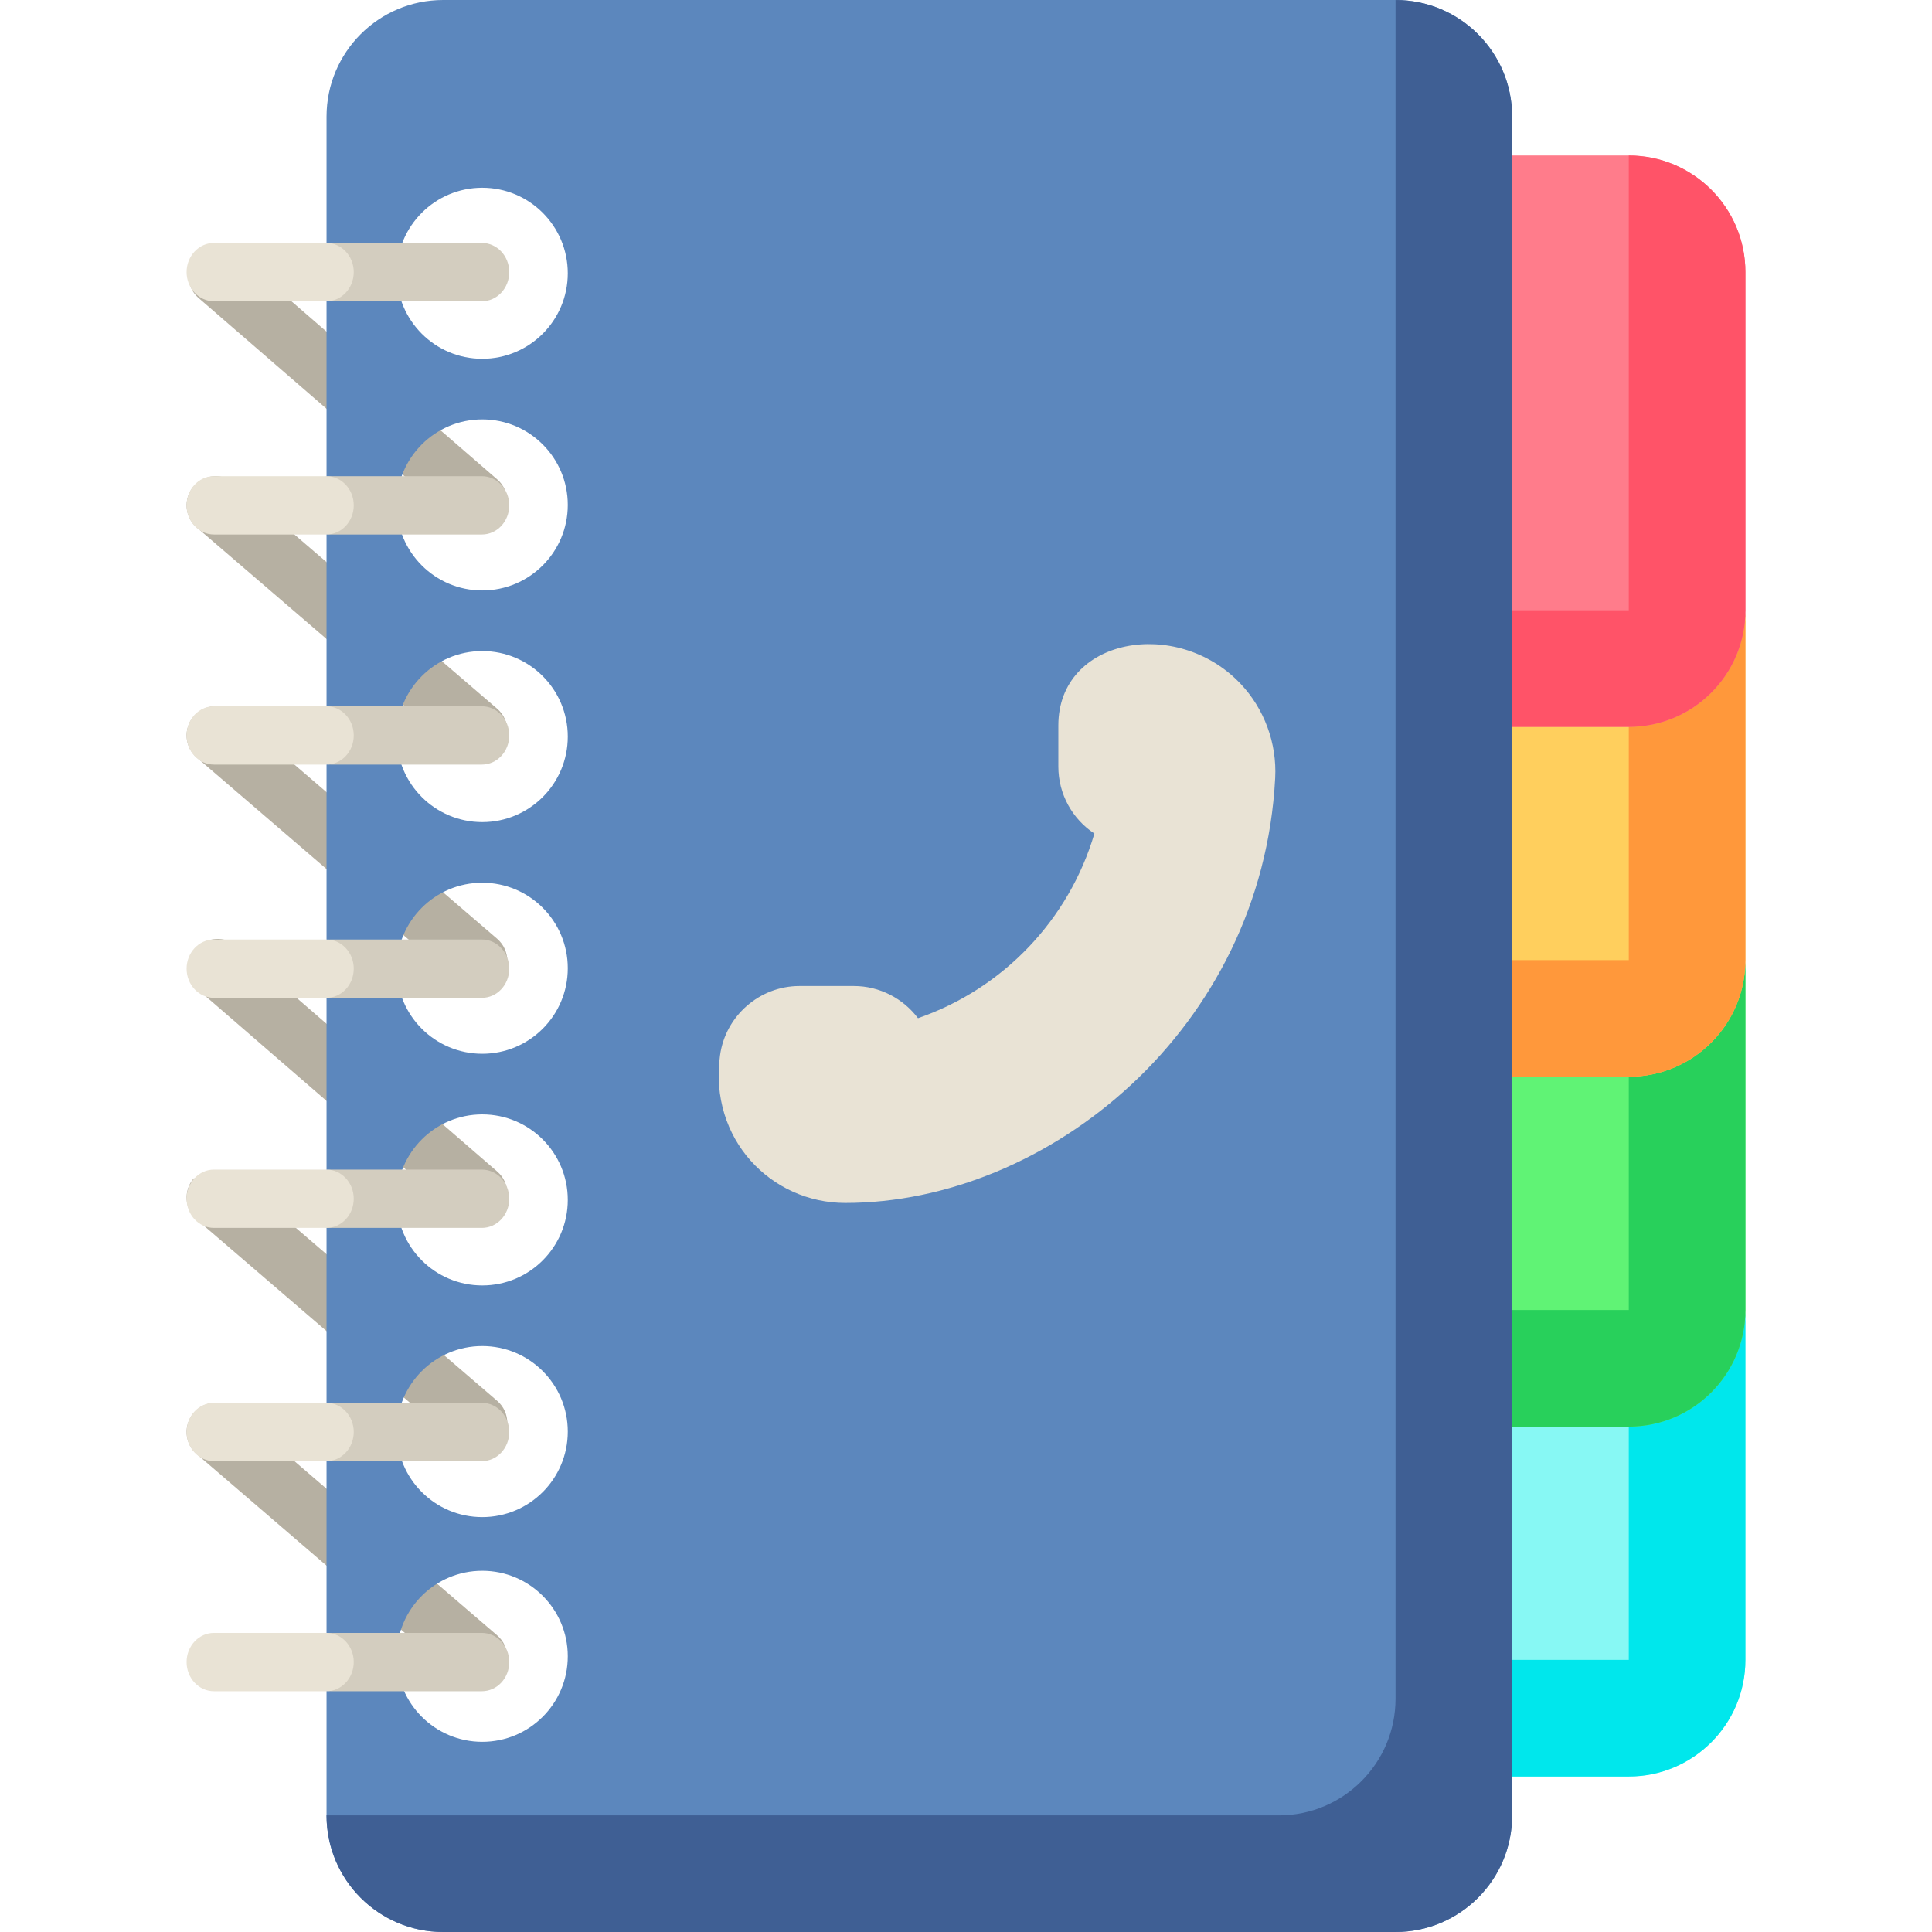 <?xml version="1.0" encoding="iso-8859-1"?>
<!-- Generator: Adobe Illustrator 19.0.0, SVG Export Plug-In . SVG Version: 6.00 Build 0)  -->
<svg version="1.1" id="Capa_1" xmlns="http://www.w3.org/2000/svg" xmlns:xlink="http://www.w3.org/1999/xlink" x="0px" y="0px"
	 viewBox="0 0 512 512" style="enable-background:new 0 0 512 512;" xml:space="preserve">
<path style="fill:#87F8F4;" d="M431.643,319.377h-78.058v151.414h78.058c17.068,0,30.905-13.837,30.905-30.905v-89.603
	C462.549,333.213,448.712,319.377,431.643,319.377z"/>
<path style="fill:#00E7EC;" d="M431.643,319.376L431.643,319.376v120.509h-78.057v30.905h78.058
	c17.068,0,30.905-13.837,30.905-30.905v-89.603C462.549,333.213,448.712,319.376,431.643,319.376z"/>
<path style="fill:#60F375;" d="M431.643,226.654h-78.058v151.414h78.058c17.068,0,30.905-13.837,30.905-30.905V257.56
	C462.549,240.491,448.712,226.654,431.643,226.654z"/>
<path style="fill:#28D05B;" d="M431.643,226.654L431.643,226.654v120.509h-78.057v30.905h78.058
	c17.068,0,30.905-13.837,30.905-30.905V257.56C462.549,240.491,448.712,226.654,431.643,226.654z"/>
<path style="fill:#FFCF5D;" d="M431.643,133.932h-78.058v151.414h78.058c17.068,0,30.905-13.837,30.905-30.905v-89.603
	C462.549,147.769,448.712,133.932,431.643,133.932z"/>
<path style="fill:#FF983B;" d="M431.643,133.932L431.643,133.932V254.44h-78.057v30.905h78.058
	c17.068,0,30.905-13.837,30.905-30.905v-89.603C462.549,147.769,448.712,133.932,431.643,133.932z"/>
<path style="fill:#FF7C8B;" d="M431.643,41.21h-78.058v151.413h78.058c17.068,0,30.905-13.837,30.905-30.905V72.116
	C462.549,55.047,448.712,41.21,431.643,41.21z"/>
<path style="fill:#FF5368;" d="M431.643,41.209L431.643,41.209v120.509h-78.057v30.905h78.058c17.068,0,30.905-13.837,30.905-30.905
	V72.115C462.549,55.047,448.712,41.209,431.643,41.209z"/>
<g>
	<path style="fill:#B6B0A2;" d="M131.771,127.05L62.749,67.3c-3.227-2.793-8.105-2.442-10.899,0.785
		c-2.794,3.227-2.44,8.105,0.785,10.898l69.022,59.751c3.227,2.793,8.105,2.442,10.899-0.785c1.265-1.461,1.884-3.262,1.884-5.053
		C134.439,130.73,133.535,128.578,131.771,127.05z"/>
	<path style="fill:#B6B0A2;" d="M131.748,187.812l-69.537-59.751c-3.237-2.781-8.115-2.412-10.895,0.825
		c-2.779,3.236-2.412,8.114,0.825,10.895l69.537,59.751c3.237,2.781,8.115,2.412,10.895-0.825c1.253-1.458,1.867-3.249,1.867-5.031
		C134.439,191.501,133.527,189.34,131.748,187.812z"/>
	<path style="fill:#B6B0A2;" d="M131.748,248.786l-69.537-59.751c-3.237-2.781-8.115-2.412-10.895,0.825
		c-2.779,3.236-2.412,8.114,0.825,10.895l69.537,59.75c3.237,2.781,8.115,2.412,10.895-0.825c1.253-1.458,1.867-3.249,1.867-5.031
		C134.439,252.476,133.527,250.314,131.748,248.786z"/>
	<path style="fill:#B6B0A2;" d="M131.771,310.468l-69.022-59.751c-3.227-2.793-8.105-2.442-10.899,0.785
		c-2.794,3.227-2.44,8.105,0.785,10.898l69.022,59.751c3.227,2.793,8.105,2.441,10.899-0.785c1.265-1.461,1.884-3.262,1.884-5.053
		C134.439,314.148,133.535,311.996,131.771,310.468z"/>
	<path style="fill:#B6B0A2;" d="M131.748,371.23l-69.537-59.75l-10.895,0.825c-2.779,3.236-2.412,8.114,0.825,10.895l69.537,59.751
		c3.237,2.781,8.115,2.412,10.895-0.825c1.253-1.458,1.867-3.249,1.867-5.031C134.439,374.92,133.527,372.758,131.748,371.23z"/>
	<path style="fill:#B6B0A2;" d="M131.748,433.382l-69.537-59.75c-3.237-2.782-8.115-2.412-10.895,0.825
		c-2.779,3.236-2.412,8.114,0.825,10.895l69.537,59.75c3.237,2.782,8.115,2.412,10.895-0.825c1.253-1.458,1.867-3.249,1.867-5.031
		C134.439,437.071,133.527,434.909,131.748,433.382z"/>
</g>
<path style="fill:#5C87BD;" d="M117.442,512h252.387c17.068,0,30.905-13.836,30.905-30.905V30.905
	C400.735,13.836,386.897,0,369.829,0H117.442c-17.068,0-30.905,13.836-30.905,30.905v450.189
	C86.537,498.164,100.373,512,117.442,512z M127.802,95.083c-12.517,0-22.664-10.147-22.664-22.664s10.147-22.664,22.664-22.664
	c12.517,0,22.664,10.147,22.664,22.664S140.319,95.083,127.802,95.083z M127.802,156.475c-12.517,0-22.664-10.147-22.664-22.664
	s10.147-22.664,22.664-22.664c12.517,0,22.664,10.147,22.664,22.664C150.466,146.328,140.319,156.475,127.802,156.475z
	 M127.802,217.867c-12.517,0-22.664-10.147-22.664-22.664s10.147-22.664,22.664-22.664c12.517,0,22.664,10.147,22.664,22.664
	S140.319,217.867,127.802,217.867z M127.802,279.259c-12.517,0-22.664-10.147-22.664-22.664c0-12.517,10.147-22.664,22.664-22.664
	c12.517,0,22.664,10.147,22.664,22.664C150.466,269.112,140.319,279.259,127.802,279.259z M127.802,340.652
	c-12.517,0-22.664-10.147-22.664-22.664s10.147-22.664,22.664-22.664c12.517,0,22.664,10.147,22.664,22.664
	S140.319,340.652,127.802,340.652z M127.802,402.045c-12.517,0-22.664-10.147-22.664-22.664s10.147-22.664,22.664-22.664
	c12.517,0,22.664,10.147,22.664,22.664S140.319,402.045,127.802,402.045z M127.802,461.601c-12.517,0-22.664-10.147-22.664-22.664
	c0-12.517,10.147-22.664,22.664-22.664c12.517,0,22.664,10.147,22.664,22.664C150.466,451.454,140.319,461.601,127.802,461.601z"/>
<path style="fill:#3F5F94;" d="M369.829,0v450.189c0,17.069-13.836,30.905-30.905,30.905H86.536
	c0,17.068,13.837,30.905,30.905,30.905h252.387c17.069,0,30.905-13.836,30.905-30.905V30.905C400.735,13.837,386.897,0,369.829,0z"
	/>
<path style="fill:#D3CDBF;" d="M80.356,72.111c0-4.267,3.246-7.726,7.25-7.726c8.562,0,32.914,0,40.1,0
	c4.004,0,7.25,3.459,7.25,7.726c0,4.267-3.245,7.726-7.25,7.726c-8.502,0-32.064,0-40.1,0
	C83.601,79.837,80.356,76.378,80.356,72.111z"/>
<path style="fill:#E9E3D5;" d="M49.45,72.111c0-4.267,3.246-7.726,7.25-7.726c3.717,0,16.235,0,29.798,0
	c4.004,0,7.25,3.459,7.25,7.726c0,4.267-3.245,7.726-7.25,7.726c-13.68,0-26.254,0-29.798,0
	C52.695,79.837,49.45,76.379,49.45,72.111z"/>
<path style="fill:#D3CDBF;" d="M80.356,133.921c0-4.267,3.246-7.726,7.25-7.726c8.562,0,32.914,0,40.1,0
	c4.004,0,7.25,3.459,7.25,7.726s-3.245,7.726-7.25,7.726c-8.502,0-32.064,0-40.1,0C83.601,141.648,80.356,138.188,80.356,133.921z"
	/>
<path style="fill:#E9E3D5;" d="M49.45,133.921c0-4.267,3.246-7.726,7.25-7.726c3.717,0,16.235,0,29.798,0
	c4.004,0,7.25,3.459,7.25,7.726s-3.245,7.726-7.25,7.726c-13.68,0-26.254,0-29.798,0C52.695,141.648,49.45,138.19,49.45,133.921z"/>
<path style="fill:#D3CDBF;" d="M80.356,194.896c0-4.267,3.246-7.726,7.25-7.726c7.282,0,31.593,0,40.1,0
	c4.004,0,7.25,3.459,7.25,7.726c0,4.267-3.245,7.726-7.25,7.726c-8.502,0-32.064,0-40.1,0
	C83.601,202.622,80.356,199.163,80.356,194.896z"/>
<path style="fill:#E9E3D5;" d="M49.45,194.896c0-4.267,3.246-7.726,7.25-7.726c3.236,0,15.937,0,29.798,0
	c4.004,0,7.25,3.459,7.25,7.726c0,4.267-3.245,7.726-7.25,7.726c-13.68,0-26.254,0-29.798,0
	C52.695,202.622,49.45,199.163,49.45,194.896z"/>
<path style="fill:#D3CDBF;" d="M80.356,256.707c0-4.267,3.246-7.726,7.25-7.726c7.282,0,31.593,0,40.1,0
	c4.004,0,7.25,3.459,7.25,7.726s-3.245,7.726-7.25,7.726c-8.502,0-32.064,0-40.1,0C83.601,264.433,80.356,260.974,80.356,256.707z"
	/>
<path style="fill:#E9E3D5;" d="M49.45,256.707c0-4.267,3.246-7.726,7.25-7.726c3.236,0,15.937,0,29.798,0
	c4.004,0,7.25,3.459,7.25,7.726s-3.245,7.726-7.25,7.726c-13.68,0-26.254,0-29.798,0C52.695,264.433,49.45,260.974,49.45,256.707z"
	/>
<path style="fill:#D3CDBF;" d="M80.356,317.68c0-4.267,3.246-7.726,7.25-7.726c8.562,0,32.914,0,40.1,0
	c4.004,0,7.25,3.459,7.25,7.726c0,4.267-3.245,7.726-7.25,7.726c-8.502,0-32.064,0-40.1,0
	C83.601,325.406,80.356,321.948,80.356,317.68z"/>
<path style="fill:#E9E3D5;" d="M49.45,317.68c0-4.267,3.246-7.726,7.25-7.726c3.717,0,16.235,0,29.798,0
	c4.004,0,7.25,3.459,7.25,7.726c0,4.267-3.245,7.726-7.25,7.726c-13.68,0-26.254,0-29.798,0
	C52.695,325.406,49.45,321.948,49.45,317.68z"/>
<path style="fill:#D3CDBF;" d="M80.356,379.491c0-4.267,3.246-7.726,7.25-7.726c8.562,0,32.914,0,40.1,0
	c4.004,0,7.25,3.459,7.25,7.726c0,4.267-3.245,7.726-7.25,7.726c-8.502,0-32.064,0-40.1,0
	C83.601,387.217,80.356,383.759,80.356,379.491z"/>
<path style="fill:#E9E3D5;" d="M49.45,379.491c0-4.267,3.246-7.726,7.25-7.726c3.717,0,16.235,0,29.798,0
	c4.004,0,7.25,3.459,7.25,7.726c0,4.267-3.245,7.726-7.25,7.726c-13.68,0-26.254,0-29.798,0
	C52.695,387.217,49.45,383.759,49.45,379.491z"/>
<path style="fill:#D3CDBF;" d="M80.356,440.465c0-4.267,3.246-7.726,7.25-7.726c7.282,0,31.593,0,40.1,0
	c4.004,0,7.25,3.459,7.25,7.726s-3.245,7.726-7.25,7.726c-8.502,0-32.064,0-40.1,0C83.601,448.192,80.356,444.732,80.356,440.465z"
	/>
<g>
	<path style="fill:#E9E3D5;" d="M49.45,440.465c0-4.267,3.246-7.726,7.25-7.726c3.236,0,15.937,0,29.798,0
		c4.004,0,7.25,3.459,7.25,7.726s-3.245,7.726-7.25,7.726c-13.68,0-26.254,0-29.798,0C52.695,448.192,49.45,444.732,49.45,440.465z"
		/>
	<path style="fill:#E9E3D5;" d="M190.815,279.695c1.428-10.485,10.488-18.394,21.073-18.394h14.385
		c6.864,0,13.088,3.327,17.005,8.526c22.548-7.799,39.992-26.058,46.748-48.925c-5.816-3.838-9.553-10.419-9.553-17.756v-10.89
		c0-23.257,31.395-28.855,48.248-11.096c6.34,6.68,9.7,15.798,9.217,25.013c-3.482,66.549-60.227,112.617-113.931,112.617
		C204.411,318.791,187.78,301.928,190.815,279.695z"/>
</g>
<g>
</g>
<g>
</g>
<g>
</g>
<g>
</g>
<g>
</g>
<g>
</g>
<g>
</g>
<g>
</g>
<g>
</g>
<g>
</g>
<g>
</g>
<g>
</g>
<g>
</g>
<g>
</g>
<g>
</g>
</svg>
